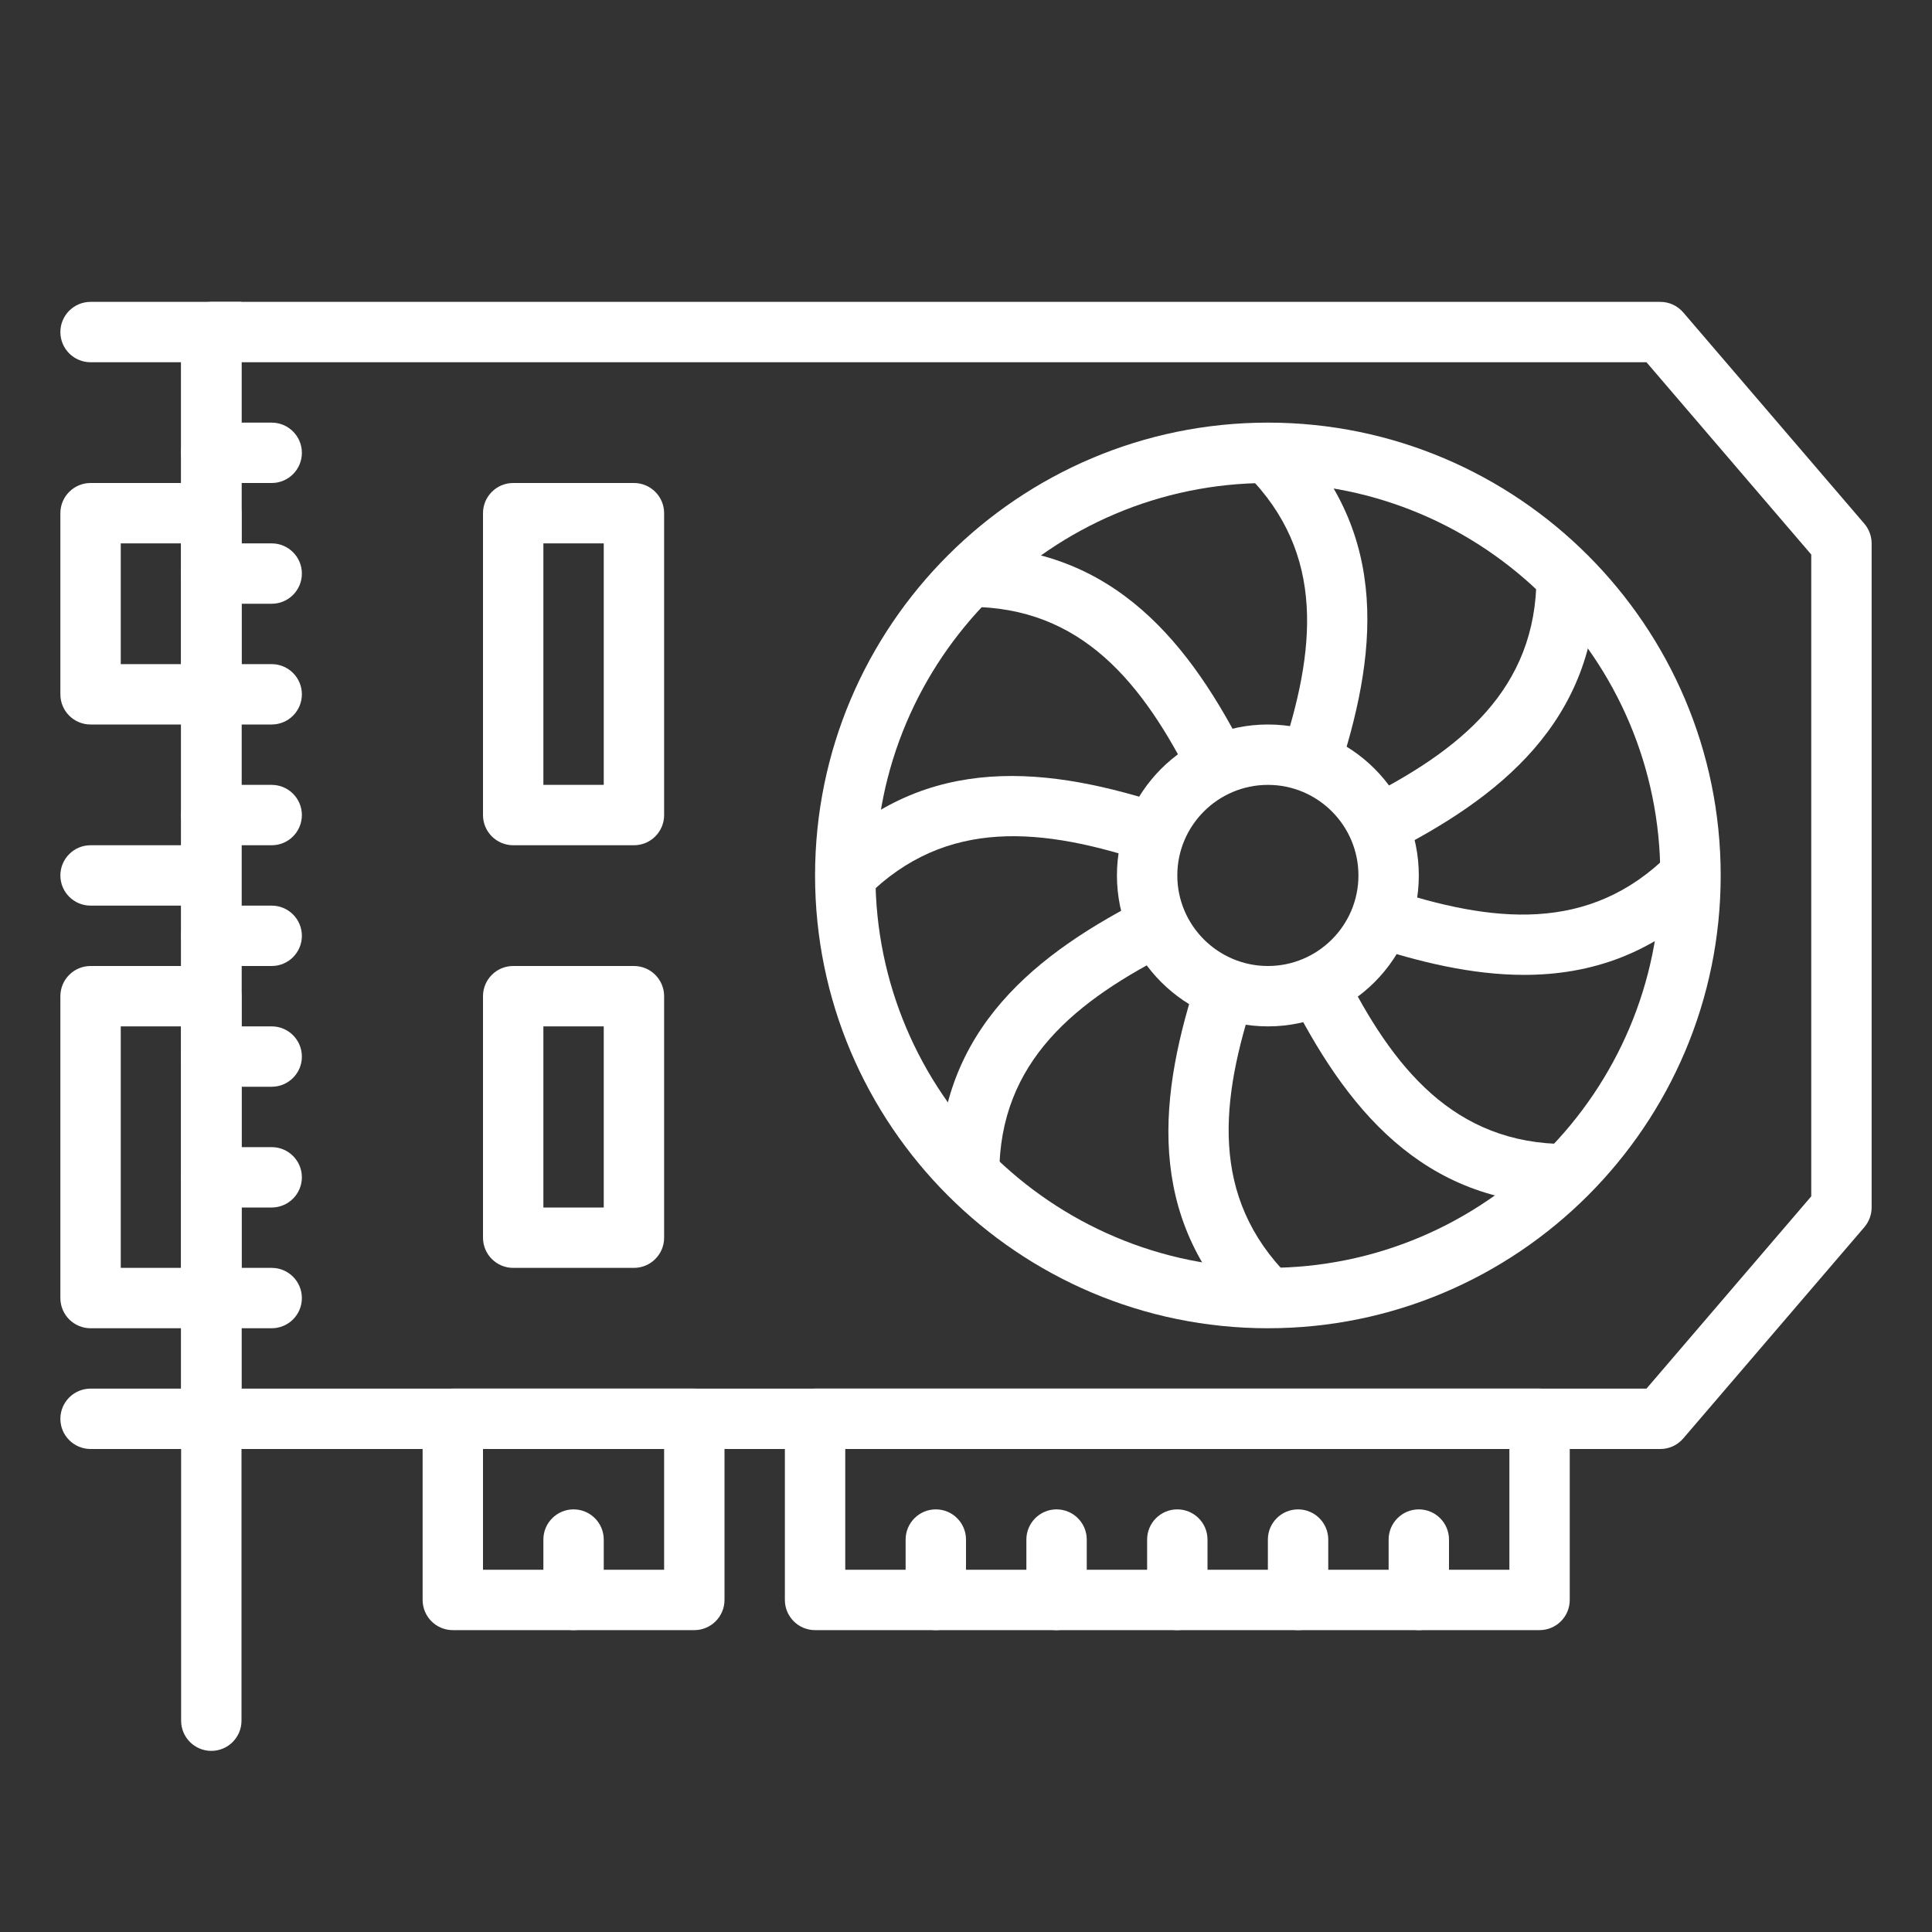 <svg width="32" height="32" xmlns="http://www.w3.org/2000/svg">

 <rect width="100%" height="100%" fill="#333333" stroke="none"/>

 <g>
  <title>background</title>
  <rect fill="none" id="canvas_background" height="402" width="582" y="-1" x="-1"/>
 </g>
 <g>
  <title>Layer 1</title>
  <path id="svg_4" fill="#ffffff" d="m27.5,24l-24,0c-0.276,0 -0.5,-0.224 -0.5,-0.5l0,-18c0,-0.276 0.224,-0.5 0.5,-0.5l24,0c0.146,0 0.284,0.063 0.38,0.175l3,3.5c0.077,0.091 0.12,0.206 0.12,0.325l0,11c0,0.119 -0.043,0.234 -0.12,0.325l-3,3.5c-0.096,0.112 -0.234,0.175 -0.38,0.175zm-23.5,-1l23.271,0l2.729,-3.185l0,-10.63l-2.729,-3.185l-23.271,0l0,17z"/>
  <path id="svg_11" fill="#ffffff" d="m21.001,22c-4.136,0 -7.501,-3.364 -7.501,-7.5s3.365,-7.5 7.501,-7.5c4.135,0 7.499,3.364 7.499,7.5s-3.364,7.5 -7.499,7.5zm0,-14c-3.585,0 -6.501,2.916 -6.501,6.5s2.916,6.5 6.501,6.5c3.584,0 6.499,-2.916 6.499,-6.5s-2.915,-6.5 -6.499,-6.5z"/>
  <path id="svg_16" fill="#ffffff" d="m15.551,19.45l1,0c0,-1.869 1.263,-2.881 2.898,-3.7c-0.209,-0.259 -0.355,-0.566 -0.415,-0.908c-1.861,0.934 -3.484,2.201 -3.483,4.608z"/>
  <path id="svg_17" fill="#ffffff" d="m26.449,9.55l-1,0c0,1.869 -1.263,2.881 -2.898,3.7c0.209,0.259 0.355,0.566 0.415,0.908c1.861,-0.934 3.484,-2.201 3.483,-4.608z"/>
  <path id="svg_18" fill="#ffffff" d="m25.244,16.147c1.096,0 2.156,-0.341 3.109,-1.294l-0.707,-0.707c-1.321,1.321 -2.93,1.143 -4.668,0.566c-0.037,0.345 -0.154,0.665 -0.344,0.935c0.87,0.289 1.751,0.5 2.61,0.5z"/>
  <path id="svg_19" fill="#ffffff" d="m13.646,14.146l0.707,0.707c1.321,-1.321 2.93,-1.144 4.668,-0.566c0.037,-0.346 0.154,-0.666 0.345,-0.936c-1.976,-0.655 -4.018,-0.906 -5.72,0.795z"/>
  <path id="svg_20" fill="#ffffff" d="m16.05,9.051l0,1c1.869,0 2.881,1.263 3.7,2.898c0.259,-0.209 0.566,-0.355 0.908,-0.415c-0.934,-1.861 -2.201,-3.483 -4.608,-3.483z"/>
  <path id="svg_21" fill="#ffffff" d="m22.25,16.051c-0.259,0.209 -0.566,0.355 -0.908,0.415c0.935,1.861 2.201,3.483 4.608,3.483l0,-1c-1.869,0 -2.881,-1.262 -3.7,-2.898z"/>
  <path id="svg_22" fill="#ffffff" d="m21.354,7.146l-0.707,0.707c1.321,1.321 1.144,2.931 0.566,4.668c0.346,0.037 0.666,0.154 0.936,0.345c0.656,-1.976 0.907,-4.017 -0.795,-5.72z"/>
  <path id="svg_23" fill="#ffffff" d="m20.646,21.854l0.707,-0.707c-1.321,-1.321 -1.144,-2.931 -0.566,-4.668c-0.346,-0.037 -0.666,-0.154 -0.936,-0.345c-0.656,1.976 -0.907,4.017 0.795,5.72z"/>
  <path id="svg_26" fill="#ffffff" d="m21.001,17c-1.379,0 -2.501,-1.121 -2.501,-2.5s1.122,-2.5 2.501,-2.5c1.378,0 2.499,1.121 2.499,2.5s-1.121,2.5 -2.499,2.5zm0,-4c-0.827,0 -1.501,0.673 -1.501,1.5s0.674,1.5 1.501,1.5c0.826,0 1.499,-0.673 1.499,-1.5s-0.673,-1.5 -1.499,-1.5z"/>
  <path id="svg_30" fill="#ffffff" d="m3,28.5l0,-22.5l-1.5,0c-0.276,0 -0.5,-0.224 -0.5,-0.5s0.224,-0.5 0.5,-0.5l2.5,0l0,23.5c0,0.276 -0.224,0.5 -0.5,0.5l0,0c-0.276,0 -0.5,-0.224 -0.5,-0.5z"/>
  <path id="svg_34" fill="#ffffff" d="m3.5,22l-2,0c-0.276,0 -0.5,-0.224 -0.5,-0.5l0,-5c0,-0.276 0.224,-0.5 0.5,-0.5l2,0c0.276,0 0.5,0.224 0.5,0.5l0,5c0,0.276 -0.224,0.5 -0.5,0.5zm-1.5,-1l1,0l0,-4l-1,0l0,4z"/>
  <path id="svg_38" fill="#ffffff" d="m3.5,12l-2,0c-0.276,0 -0.5,-0.224 -0.5,-0.5l0,-3c0,-0.276 0.224,-0.5 0.5,-0.5l2,0c0.276,0 0.5,0.224 0.5,0.5l0,3c0,0.276 -0.224,0.5 -0.5,0.5zm-1.5,-1l1,0l0,-2l-1,0l0,2z"/>
  <path id="svg_42" fill="#ffffff" d="m1.5,24l1.5,0l-1.5,0z"/>
  <path id="svg_45" fill="#ffffff" d="m3,24l-1.5,0c-0.276,0 -0.5,-0.224 -0.5,-0.5s0.224,-0.5 0.5,-0.5l1.5,0c0.276,0 0.5,0.224 0.5,0.5s-0.224,0.5 -0.5,0.5z"/>
  <path id="svg_49" fill="#ffffff" d="m3,15l-1.5,0c-0.276,0 -0.5,-0.224 -0.5,-0.5s0.224,-0.5 0.5,-0.5l1.5,0c0.276,0 0.5,0.224 0.5,0.5s-0.224,0.5 -0.5,0.5z"/>
  <path id="svg_54" fill="#ffffff" d="m25.5,27l-12,0c-0.276,0 -0.5,-0.224 -0.5,-0.5l0,-3c0,-0.276 0.224,-0.5 0.5,-0.5l12,0c0.276,0 0.5,0.224 0.5,0.5l0,3c0,0.276 -0.224,0.5 -0.5,0.5zm-11.5,-1l11,0l0,-2l-11,0l0,2z"/>
  <path id="svg_58" fill="#ffffff" d="m11.5,27l-4,0c-0.276,0 -0.5,-0.224 -0.5,-0.5l0,-3c0,-0.276 0.224,-0.5 0.5,-0.5l4,0c0.276,0 0.5,0.224 0.5,0.5l0,3c0,0.276 -0.224,0.5 -0.5,0.5zm-3.5,-1l3,0l0,-2l-3,0l0,2z"/>
  <path id="svg_62" fill="#ffffff" d="m23,25.5l0,1l0,-1z"/>
  <path id="svg_65" fill="#ffffff" d="m23.5,27c-0.276,0 -0.5,-0.224 -0.5,-0.5l0,-1c0,-0.276 0.224,-0.5 0.5,-0.5s0.5,0.224 0.5,0.5l0,1c0,0.276 -0.224,0.5 -0.5,0.5z"/>
  <path id="svg_69" fill="#ffffff" d="m21,25.5l0,1l0,-1z"/>
  <path id="svg_72" fill="#ffffff" d="m21.5,27c-0.276,0 -0.5,-0.224 -0.5,-0.5l0,-1c0,-0.276 0.224,-0.5 0.5,-0.5s0.5,0.224 0.5,0.5l0,1c0,0.276 -0.224,0.5 -0.5,0.5z"/>
  <path id="svg_76" fill="#ffffff" d="m19,25.5l0,1l0,-1z"/>
  <path id="svg_79" fill="#ffffff" d="m19.5,27c-0.276,0 -0.5,-0.224 -0.5,-0.5l0,-1c0,-0.276 0.224,-0.5 0.5,-0.5s0.5,0.224 0.5,0.5l0,1c0,0.276 -0.224,0.5 -0.5,0.5z"/>
  <path id="svg_83" fill="#ffffff" d="m17,25.5l0,1l0,-1z"/>
  <path id="svg_86" fill="#ffffff" d="m17.5,27c-0.276,0 -0.5,-0.224 -0.5,-0.5l0,-1c0,-0.276 0.224,-0.5 0.5,-0.5s0.5,0.224 0.5,0.5l0,1c0,0.276 -0.224,0.5 -0.5,0.5z"/>
  <path id="svg_90" fill="#ffffff" d="m15,25.5l0,1l0,-1z"/>
  <path id="svg_93" fill="#ffffff" d="m15.5,27c-0.276,0 -0.5,-0.224 -0.5,-0.5l0,-1c0,-0.276 0.224,-0.5 0.5,-0.5s0.5,0.224 0.5,0.5l0,1c0,0.276 -0.224,0.5 -0.5,0.5z"/>
  <path id="svg_97" fill="#ffffff" d="m9,25.5l0,1l0,-1z"/>
  <path id="svg_100" fill="#ffffff" d="m9.5,27c-0.276,0 -0.5,-0.224 -0.5,-0.5l0,-1c0,-0.276 0.224,-0.5 0.5,-0.5s0.5,0.224 0.5,0.5l0,1c0,0.276 -0.224,0.5 -0.5,0.5z"/>
  <path id="svg_106" fill="#ffffff" d="m4.5,22l-1,0c-0.276,0 -0.5,-0.224 -0.5,-0.5s0.224,-0.5 0.5,-0.5l1,0c0.276,0 0.5,0.224 0.5,0.5s-0.224,0.5 -0.5,0.5z"/>
  <path id="svg_111" fill="#ffffff" d="m4.5,20l-1,0c-0.276,0 -0.5,-0.224 -0.5,-0.5s0.224,-0.5 0.5,-0.5l1,0c0.276,0 0.5,0.224 0.5,0.5s-0.224,0.5 -0.5,0.5z"/>
  <path id="svg_116" fill="#ffffff" d="m4.5,18l-1,0c-0.276,0 -0.5,-0.224 -0.5,-0.5s0.224,-0.5 0.5,-0.5l1,0c0.276,0 0.5,0.224 0.5,0.5s-0.224,0.5 -0.5,0.5z"/>
  <path id="svg_121" fill="#ffffff" d="m4.5,16l-1,0c-0.276,0 -0.5,-0.224 -0.5,-0.5s0.224,-0.5 0.5,-0.5l1,0c0.276,0 0.5,0.224 0.5,0.5s-0.224,0.5 -0.5,0.5z"/>
  <path id="svg_126" fill="#ffffff" d="m4.5,14l-1,0c-0.276,0 -0.5,-0.224 -0.5,-0.5s0.224,-0.5 0.5,-0.5l1,0c0.276,0 0.5,0.224 0.5,0.5s-0.224,0.5 -0.5,0.5z"/>
  <path id="svg_131" fill="#ffffff" d="m4.5,12l-1,0c-0.276,0 -0.5,-0.224 -0.5,-0.5s0.224,-0.5 0.5,-0.5l1,0c0.276,0 0.5,0.224 0.5,0.5s-0.224,0.5 -0.5,0.5z"/>
  <path id="svg_136" fill="#ffffff" d="m4.5,10l-1,0c-0.276,0 -0.5,-0.224 -0.5,-0.5s0.224,-0.5 0.5,-0.5l1,0c0.276,0 0.5,0.224 0.5,0.5s-0.224,0.5 -0.5,0.5z"/>
  <path id="svg_141" fill="#ffffff" d="m4.5,8l-1,0c-0.276,0 -0.5,-0.224 -0.5,-0.5s0.224,-0.5 0.5,-0.5l1,0c0.276,0 0.5,0.224 0.5,0.5s-0.224,0.5 -0.5,0.5z"/>
  <path id="svg_145" fill="#ffffff" d="m10.5,21l-2,0c-0.276,0 -0.5,-0.224 -0.5,-0.5l0,-4c0,-0.276 0.224,-0.5 0.5,-0.5l2,0c0.276,0 0.5,0.224 0.5,0.5l0,4c0,0.276 -0.224,0.5 -0.5,0.5zm-1.5,-1l1,0l0,-3l-1,0l0,3z"/>
  <path id="svg_149" fill="#ffffff" d="m10.5,14l-2,0c-0.276,0 -0.5,-0.224 -0.5,-0.5l0,-5c0,-0.276 0.224,-0.5 0.5,-0.5l2,0c0.276,0 0.5,0.224 0.5,0.5l0,5c0,0.276 -0.224,0.5 -0.5,0.5zm-1.5,-1l1,0l0,-4l-1,0l0,4z"/>
 </g>
</svg>